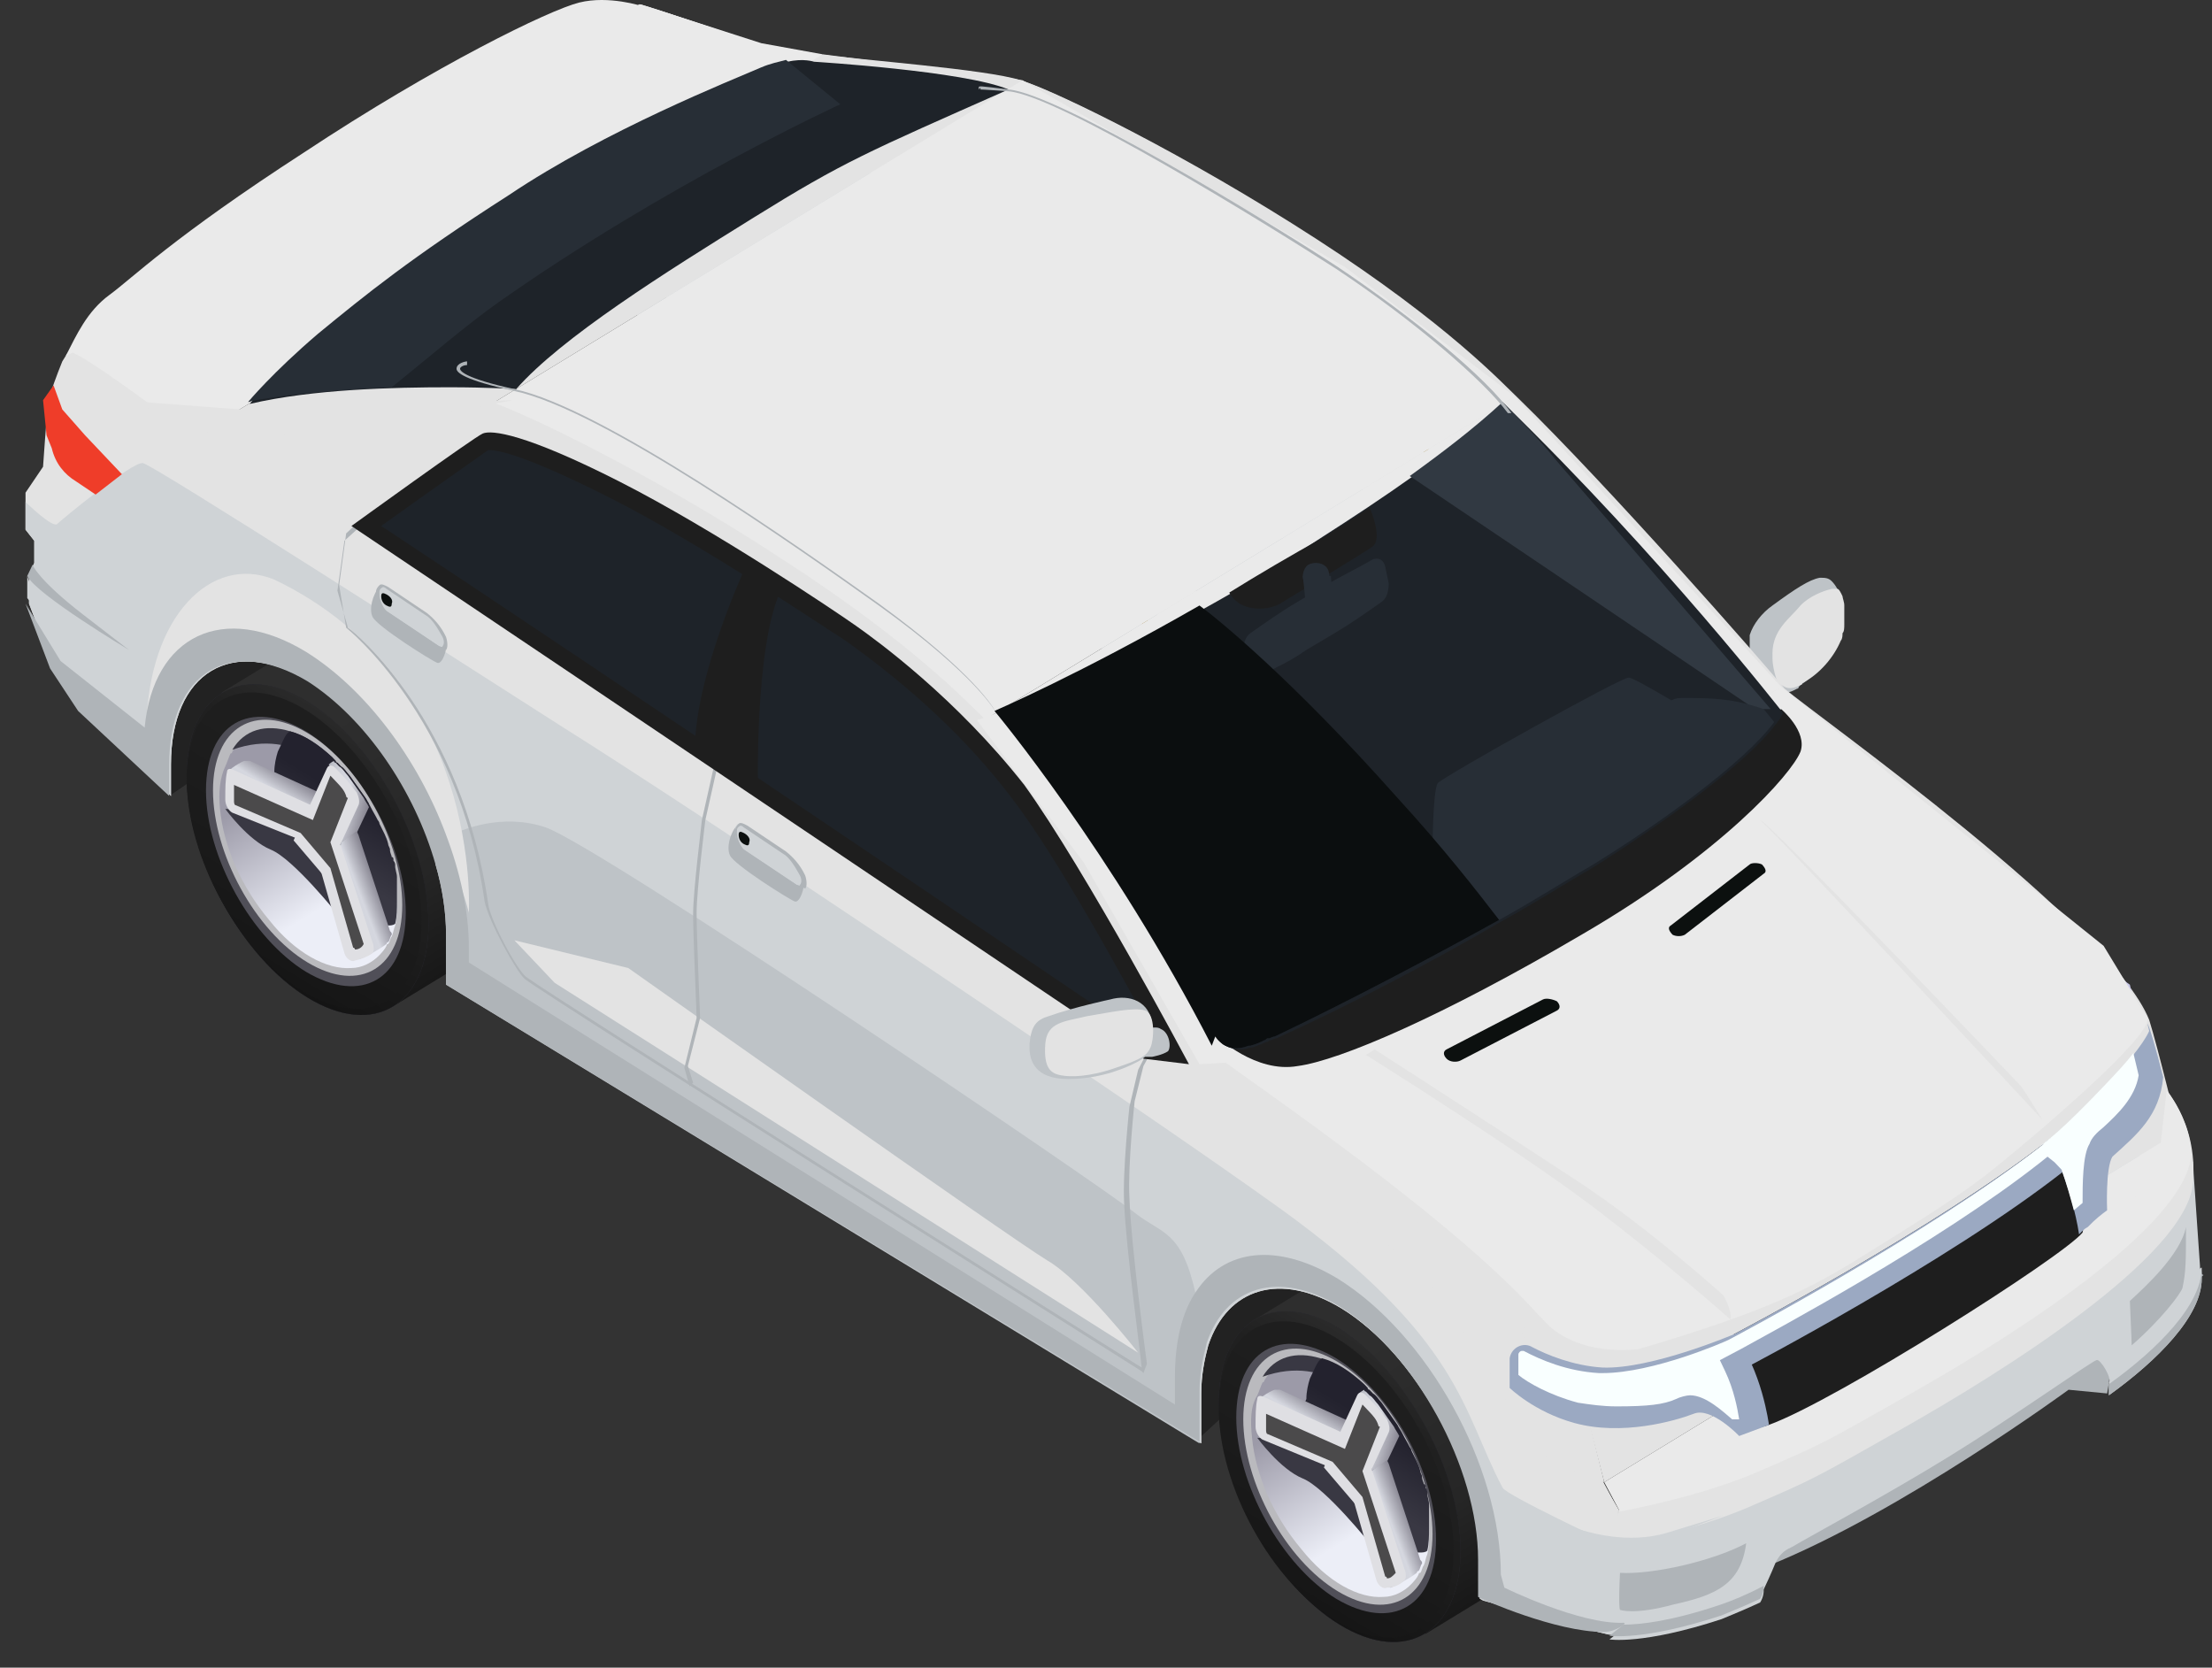 <svg width="65" height="49" viewBox="0 0 65 49" fill="none" xmlns="http://www.w3.org/2000/svg">
<rect x="0" y="0" width="65" height="49" fill="#333333" stroke="none"/>
<path d="M61.918 40.943L60.785 40.834C60.785 40.834 55.894 44.421 51.981 45.997C48.068 47.627 52.496 44.04 53.783 43.171C55.07 42.247 61.764 38.823 61.97 39.367C62.124 39.91 61.918 40.943 61.918 40.943Z" fill="#AFB4B8"/>
<path d="M4.972 23.389L8.319 21.107L17.432 27.411L35.247 42.247L37.564 40.128L45.184 44.91L45.699 30.726L4.921 12.357C4.972 12.411 1.522 14.476 4.972 23.389Z" fill="#222222"/>
<path d="M14.961 25.726C14.961 28.117 13.365 29.095 11.408 27.9C9.452 26.704 7.855 23.769 7.855 21.378C7.855 18.987 9.452 18.009 11.408 19.204C13.365 20.4 14.961 23.335 14.961 25.726Z" fill="url(#paint0_linear_3156_5060)"/>
<path d="M11.614 29.53L13.931 28.117L8.834 18.933L6.517 20.346L11.614 29.53Z" fill="url(#paint1_linear_3156_5060)"/>
<path d="M12.592 27.139C12.592 29.53 10.996 30.508 9.04 29.313C7.083 28.117 5.487 25.183 5.487 22.791C5.487 20.4 7.083 19.422 9.04 20.617C10.996 21.813 12.592 24.748 12.592 27.139Z" fill="url(#paint2_linear_3156_5060)"/>
<path d="M45.236 44.149C45.236 46.54 43.64 47.519 41.683 46.323C39.727 45.127 38.13 42.193 38.13 39.801C38.13 37.41 39.727 36.432 41.683 37.628C43.64 38.878 45.236 41.758 45.236 44.149Z" fill="url(#paint3_linear_3156_5060)"/>
<path d="M41.889 48.008L44.206 46.595L39.109 37.41L36.792 38.823L41.889 48.008Z" fill="url(#paint4_linear_3156_5060)"/>
<path d="M51.517 19.476C51.517 19.639 51.517 19.802 51.569 19.911C51.569 19.965 51.62 19.965 51.62 20.02L51.672 20.074C51.775 20.183 51.981 20.291 52.187 20.346C52.29 20.346 52.341 20.346 52.444 20.346H52.496C52.599 20.346 52.702 20.291 52.805 20.237C52.805 20.237 52.856 20.237 52.856 20.183L52.908 20.128C53.32 19.857 53.834 19.313 54.041 18.878C54.092 18.824 54.092 18.715 54.092 18.661C54.092 18.552 54.143 18.498 54.143 18.389V18.335C54.143 18.281 54.143 18.172 54.143 18.118C54.143 18.063 54.143 18.009 54.143 17.954C54.143 17.9 54.143 17.9 54.143 17.846C54.143 17.737 54.092 17.628 54.092 17.574C54.041 17.357 53.938 17.194 53.834 17.085C53.731 16.976 53.629 16.976 53.474 16.976C53.165 17.031 52.753 17.302 52.084 17.791C51.775 18.009 51.517 18.335 51.415 18.661C51.415 18.661 51.415 18.661 51.415 18.715C51.415 18.77 51.415 18.824 51.415 18.878C51.415 18.933 51.415 19.041 51.415 19.096C51.517 19.259 51.517 19.367 51.517 19.476Z" fill="#BEC3C7"/>
<path d="M52.084 19.204V19.313C52.084 19.53 52.135 19.748 52.187 19.911C52.238 20.074 52.341 20.128 52.444 20.183C52.547 20.237 52.702 20.237 52.908 20.128C52.908 20.128 52.959 20.128 52.959 20.074C53.474 19.802 53.886 19.313 54.092 18.824C54.143 18.77 54.143 18.661 54.143 18.607C54.195 18.552 54.195 18.444 54.195 18.335V18.28C54.195 18.226 54.195 18.117 54.195 18.063C54.195 18.009 54.195 17.954 54.195 17.9C54.195 17.9 54.195 17.846 54.195 17.791C54.195 17.683 54.143 17.574 54.143 17.52C54.092 17.411 54.04 17.302 53.989 17.302C53.937 17.302 53.886 17.302 53.834 17.302C53.577 17.357 53.165 17.52 52.908 17.791C52.599 18.172 52.084 18.498 52.084 19.204Z" fill="#E3E3E3"/>
<path d="M64.647 37.519C64.647 37.519 64.287 37.845 63.978 37.736C63.669 37.682 61.3 36.215 61.3 36.215L61.197 36.16V35.073C61.197 32.356 59.344 28.987 57.13 27.628C55.328 26.541 53.783 27.03 53.217 28.715C53.114 29.095 53.011 29.584 53.011 30.128V31.595L52.65 31.378L30.871 18.118V16.65C30.871 15.998 30.768 15.292 30.562 14.585C29.944 12.411 28.502 10.292 26.803 9.205C24.538 7.846 22.735 8.933 22.735 11.65V12.574L18.668 9.205L17.947 7.303V6.433L18.102 6.107V5.509L17.844 5.183L17.535 4.259L18.05 3.499C18.05 3.499 18.153 1.977 18.204 1.596C18.256 1.325 18.153 0.944 18.308 0.618C18.41 0.455 18.771 0.129 18.771 0.129C18.771 0.129 18.771 0.129 18.822 0.129C19.234 0.238 22.272 1.27 22.272 1.27C22.272 1.27 22.89 1.379 24.074 1.596C25.258 1.76 28.966 2.031 29.995 2.357C30.974 2.683 34.732 4.477 38.542 6.977C42.404 9.477 44 11.216 44.464 11.65C47.141 14.259 51.672 19.422 52.29 20.183C53.319 21.052 61.867 27.085 62.999 29.911C63.257 30.726 63.875 33.28 63.875 33.28L64.338 34.15V34.747L64.029 35.182L64.235 36.758L64.647 37.519Z" fill="#E3E3E3"/>
<path d="M64.647 37.519C64.647 37.519 64.287 37.845 63.978 37.736C63.669 37.682 61.3 36.215 61.3 36.215L61.197 36.16V35.073C61.197 32.356 59.344 28.987 57.13 27.628C55.328 26.541 53.783 27.03 53.217 28.715C53.114 29.095 53.011 29.584 53.011 30.128V31.595L52.65 31.378L30.871 18.117V16.65C30.871 15.998 30.768 15.292 30.562 14.585C29.944 12.411 28.502 10.292 26.803 9.205C24.538 7.846 22.735 8.933 22.735 11.65V12.574L18.668 9.205L17.947 7.303V6.433L18.102 6.107V5.509L17.844 5.183L17.535 4.531C17.535 4.531 18.925 4.912 19.08 4.803C19.183 4.694 21.603 2.738 21.912 2.846C22.221 2.901 30.871 8.444 34.269 10.618C37.667 12.737 50.642 21.378 55.328 24.748C60.682 28.606 60.682 30.726 61.867 32.954C61.97 33.171 64.184 35.182 64.184 35.182L64.39 36.758L64.647 37.519Z" fill="#CFD3D6"/>
<path d="M25.465 6.216C23.611 5.455 22.427 6.216 22.375 9.477C24.641 8.009 25.259 7.575 27.318 9.422C29.429 11.27 30.922 13.716 30.922 13.716C30.922 13.716 30.15 8.281 25.465 6.216Z" fill="#CFD3D6"/>
<path d="M53.217 28.715C53.114 29.096 53.011 29.585 53.011 30.128V31.595L52.65 31.378L30.871 18.118V16.65C30.871 15.998 30.768 15.292 30.562 14.585C30.665 14.15 30.716 13.879 30.716 13.879C30.716 13.879 30.768 13.824 30.922 13.77C31.334 13.553 32.518 13.063 33.806 13.498C35.453 14.096 50.076 23.987 51.157 24.857C51.929 25.454 52.496 25.346 52.908 27.248C53.011 27.628 53.114 28.117 53.217 28.715Z" fill="#BEC3C7"/>
<path d="M36.174 17.628L32.827 16.813L34.011 18.063L51.157 28.932C51.157 28.932 49.51 26.813 48.48 26.215C47.45 25.617 36.174 17.628 36.174 17.628Z" fill="#E3E3E3"/>
<path d="M30.871 18.117V16.65C30.871 15.998 30.768 15.292 30.562 14.585C29.944 12.411 28.502 10.292 26.803 9.205C24.538 7.846 22.735 8.933 22.735 11.65V12.574L18.668 9.205L17.947 7.303L18.668 8.064L22.066 10.563C22.324 7.846 24.383 6.868 26.803 8.335C28.554 9.422 30.098 11.487 30.922 13.716C31.334 14.802 31.591 15.944 31.591 17.031V17.465L52.341 30.454V29.639C52.341 28.606 52.547 27.737 52.959 27.139C53.783 25.889 55.328 25.672 57.13 26.759C59.756 28.389 61.918 32.247 61.918 35.454L62.021 35.834L64.75 37.465C64.75 37.465 64.39 37.791 64.081 37.682C63.772 37.628 61.403 36.16 61.403 36.16L61.3 36.106V35.019C61.3 32.302 59.447 28.932 57.233 27.574C55.431 26.487 53.886 26.976 53.32 28.661C53.217 29.041 53.114 29.53 53.114 30.074V31.541L52.753 31.323L30.871 18.117Z" fill="#AFB4B8"/>
<path d="M27.73 4.857C33.703 8.825 51.62 20.889 51.62 20.889C51.62 20.889 58.417 25.4 59.55 26.65C60.631 27.9 62.176 30.943 62.433 31.432C62.691 31.922 64.029 33.334 64.029 33.334C64.029 33.334 63.411 30.78 63.154 29.965C62.021 27.139 53.474 21.107 52.444 20.237C51.827 19.476 47.295 14.313 44.618 11.705C44.155 11.27 42.559 9.531 38.697 7.031C34.835 4.531 31.128 2.738 30.15 2.412C29.172 2.086 25.413 1.814 24.229 1.651C23.044 1.488 22.427 1.325 22.427 1.325C22.427 1.325 19.389 0.292 18.977 0.184C18.823 0.347 18.462 0.618 18.411 0.618C18.359 0.618 23.096 1.76 27.73 4.857Z" fill="#E3E3E3"/>
<path d="M30.356 16.324C30.356 18.715 28.76 19.694 26.803 18.498C24.846 17.302 23.25 14.368 23.25 11.977C23.25 9.585 24.846 8.607 26.803 9.803C28.76 10.998 30.356 13.933 30.356 16.324Z" fill="url(#paint5_linear_3156_5060)"/>
<path d="M29.532 15.835C29.532 17.683 28.296 18.444 26.752 17.52C25.207 16.596 23.971 14.313 23.971 12.466C23.971 10.618 25.207 9.857 26.752 10.781C28.296 11.705 29.532 13.987 29.532 15.835Z" fill="#CBCAE8"/>
<path d="M60.631 34.802C60.631 37.193 59.035 38.171 57.078 36.976C55.122 35.78 53.526 32.845 53.526 30.454C53.526 28.063 55.122 27.085 57.078 28.28C59.035 29.476 60.631 32.411 60.631 34.802Z" fill="url(#paint6_linear_3156_5060)"/>
<path d="M59.859 34.312C59.859 36.16 58.623 36.921 57.078 35.997C55.534 35.073 54.298 32.791 54.298 30.943C54.298 29.095 55.534 28.334 57.078 29.258C58.623 30.182 59.859 32.41 59.859 34.312Z" fill="#CBCAE8"/>
<path d="M51.363 29.584L51.26 29.53C51.106 29.421 34.629 19.041 33.548 18.335C32.518 17.683 32.003 16.541 31.797 16.052L31.746 15.944C31.54 15.454 29.172 9.585 29.069 9.313L27.524 5.183L27.627 4.694L29.584 4.966L49.87 18.444L50.694 20.128L51.312 21.867C51.312 21.867 51.569 24.259 51.672 25.182C51.775 26.106 51.363 29.313 51.363 29.421V29.584ZM27.678 5.183L29.223 9.259C29.223 9.313 31.695 15.4 31.9 15.835L31.952 15.944C32.209 16.487 32.673 17.574 33.651 18.172C34.681 18.824 49.818 28.389 51.26 29.258C51.363 28.66 51.672 25.998 51.569 25.182C51.466 24.259 51.209 21.867 51.209 21.867L50.591 20.183L49.767 18.552L29.532 5.129L27.781 4.911L27.678 5.183Z" fill="#97772A"/>
<path d="M60.219 27.302L62.587 28.932C62.587 28.932 62.793 29.911 63.051 30.726C63.308 31.541 63.463 32.682 63.463 32.682C63.463 32.682 62.433 31.432 62.382 31.269C62.33 31.16 60.476 27.737 60.476 27.737L60.219 27.302Z" fill="#CBCAE8"/>
<path d="M18.102 1.271L19.543 1.597L21.757 2.575L21.345 3.118L20.264 3.879L18.565 3.173L17.947 2.683L17.793 1.705L18.102 1.271Z" fill="#EF3D29"/>
<path d="M21.912 10.292C21.912 10.292 18.616 7.846 18.41 7.629C18.204 7.412 17.947 7.085 17.947 7.085V6.433L18.977 7.357L20.264 8.444L20.521 8.933L21.912 10.292Z" fill="#CFD3D6"/>
<path d="M64.441 34.15C64.441 34.15 63.823 33.932 63.051 33.389C62.279 32.845 62.176 31.65 62.176 31.65L63.926 33.28L64.441 34.15Z" fill="#E3E3E3"/>
<path d="M24.177 1.596L6.414 12.411L4.612 12.085L1.986 10.4L18.822 0.129L22.375 1.27L24.177 1.596Z" fill="#EAEAEA"/>
<path d="M24.177 1.596L30.047 2.357L14.446 11.868L6.414 12.411L24.177 1.596Z" fill="#E3E3E3"/>
<path d="M52.341 20.183L35.196 30.617L28.914 21.161L44.515 11.65L52.341 20.183Z" fill="#EAEAEA"/>
<path d="M28.914 21.161L44.515 11.65L39.521 7.846L30.047 2.357L14.446 11.868L28.914 21.161Z" fill="#EAEAEA"/>
<path d="M52.341 20.183L35.196 30.617L46.266 40.182L63.102 29.91L61.815 27.791L52.341 20.183Z" fill="#EAEAEA"/>
<path d="M47.862 47.79L64.647 37.519V37.193L64.441 34.204L47.295 45.453L46.472 46.051L47.862 47.79Z" fill="#CFD3D6"/>
<path d="M47.862 47.79C47.862 47.79 47.501 48.116 47.193 48.008C46.883 47.953 43.588 47.029 43.588 47.029L43.485 46.975V45.888C43.485 43.171 41.632 39.801 39.418 38.443C37.616 37.356 36.071 37.845 35.505 39.53C35.402 39.91 35.299 40.399 35.299 40.943V42.41L34.938 42.193L13.159 28.932V27.465C13.159 26.813 13.056 26.106 12.85 25.4C12.232 23.226 10.79 21.106 9.091 20.02C6.826 18.661 5.024 19.748 5.024 22.465V23.389L1.574 19.639L0.853 17.737V16.867L1.007 16.541V15.889L0.75 15.563V14.476L1.265 13.715C1.265 13.715 1.368 12.194 1.419 11.813C1.471 11.542 1.677 10.998 1.831 10.618C1.934 10.455 1.986 10.346 2.037 10.346C2.037 10.346 2.037 10.346 2.089 10.346C2.501 10.455 4.612 12.031 4.612 12.031C4.612 12.031 5.229 12.139 6.414 12.357C7.598 12.52 13.468 11.487 14.446 11.813C15.424 12.139 19.183 13.933 22.993 16.433C26.855 18.933 28.451 20.672 28.914 21.106C31.591 23.715 34.629 29.802 35.196 30.617C36.225 31.486 45.081 37.301 46.214 40.127C46.472 40.943 47.09 43.497 47.09 43.497L47.553 44.366V44.964L47.244 45.399L47.45 46.975L47.862 47.79Z" fill="#E3E3E3"/>
<path d="M47.862 47.79C47.862 47.79 47.501 48.116 47.193 48.008C46.883 47.953 43.588 47.029 43.588 47.029L43.485 46.975V45.888C43.485 43.171 41.632 39.801 39.418 38.443C37.616 37.356 36.071 37.845 35.505 39.53C35.402 39.91 35.299 40.399 35.299 40.943V42.41L34.938 42.193L13.159 28.932V27.465C13.159 26.813 13.056 26.106 12.85 25.4C12.232 23.226 10.79 21.106 9.091 20.02C6.826 18.661 5.024 19.748 5.024 22.465V23.389L1.574 19.639L0.853 17.737V16.867L1.007 16.541V15.889L0.75 15.563V14.748C0.75 14.748 1.522 15.509 1.677 15.4C1.78 15.291 3.891 13.552 4.2 13.607C4.509 13.661 13.159 19.204 16.557 21.378C19.955 23.498 32.93 32.139 37.616 35.508C42.97 39.367 42.97 41.486 44.155 43.714C44.258 43.932 47.398 45.399 47.398 45.399L47.604 46.975L47.862 47.79Z" fill="#CFD3D6"/>
<path d="M35.453 39.529C35.35 39.91 35.247 40.399 35.247 40.943V42.41L34.887 42.193L13.107 28.932V27.465C13.107 26.813 13.004 26.106 12.798 25.4C12.901 24.965 12.953 24.693 12.953 24.693C12.953 24.693 13.004 24.639 13.159 24.584C13.571 24.367 14.755 23.878 16.042 24.313C17.69 24.91 32.312 34.801 33.394 35.671C34.166 36.269 34.732 36.16 35.144 38.062C35.299 38.443 35.35 38.932 35.453 39.529Z" fill="#BEC3C7"/>
<path d="M8.061 17.03C6.208 16.27 4.354 18.117 4.303 21.378C6.002 18.77 7.341 18.661 9.606 20.237C12.644 22.302 13.777 26.813 13.777 26.813C13.777 26.813 14.188 19.965 8.061 17.03Z" fill="#E3E3E3"/>
<path d="M18.462 28.443L15.115 27.628L16.299 28.878L33.445 39.747C33.445 39.747 31.797 37.627 30.768 37.03C29.686 36.378 18.462 28.443 18.462 28.443Z" fill="#E3E3E3"/>
<path d="M13.107 28.932V27.465C13.107 26.813 13.004 26.106 12.798 25.4C12.18 23.226 10.739 21.107 9.04 20.02C6.774 18.661 4.972 19.748 4.972 22.465V23.389L2.295 20.889L1.471 19.639L0.75 17.737L1.78 19.422L4.251 21.378C4.509 18.661 6.568 17.683 8.988 19.15C10.739 20.237 12.283 22.302 13.107 24.53C13.519 25.617 13.777 26.758 13.777 27.845V28.28L34.526 41.269V40.453C34.526 39.421 34.732 38.551 35.144 37.954C35.968 36.704 37.513 36.486 39.315 37.573C41.941 39.204 44.103 43.062 44.103 46.269L44.206 46.649C44.206 46.649 46.42 47.736 47.707 47.681C47.862 47.681 47.45 47.953 47.141 47.953C45.699 47.953 43.537 46.975 43.537 46.975L43.434 46.921V45.834C43.434 43.117 41.58 39.747 39.366 38.388C37.564 37.301 36.02 37.791 35.453 39.475C35.35 39.856 35.247 40.345 35.247 40.888V42.356L34.887 42.138L13.107 28.932Z" fill="#AFB4B8"/>
<path d="M9.966 15.672C15.939 19.639 33.857 31.704 33.857 31.704C33.857 31.704 40.654 36.215 41.786 37.465C42.867 38.715 44.773 41.975 45.03 42.464C45.288 42.953 47.141 43.551 47.141 43.551C47.141 43.551 46.523 40.997 46.266 40.182C45.133 37.356 36.277 31.486 35.247 30.671C34.629 29.91 31.643 23.824 28.966 21.161C28.502 20.726 26.906 18.987 23.044 16.487C19.183 13.987 15.476 12.194 14.497 11.868C13.519 11.542 7.649 12.574 6.465 12.411C5.281 12.248 4.663 12.085 4.663 12.085C4.663 12.085 2.501 10.509 2.14 10.4C1.986 10.563 1.934 10.672 1.883 10.672C1.831 10.672 5.333 12.574 9.966 15.672Z" fill="#E3E3E3"/>
<path d="M12.592 27.139C12.592 29.53 10.996 30.508 9.04 29.312C7.083 28.117 5.487 25.182 5.487 22.791C5.487 20.4 7.083 19.422 9.04 20.617C10.996 21.813 12.592 24.747 12.592 27.139Z" fill="#2D2C37"/>
<path d="M12.592 27.139C12.592 29.53 10.996 30.508 9.04 29.312C7.083 28.117 5.487 25.182 5.487 22.791C5.487 20.4 7.083 19.422 9.04 20.617C10.996 21.813 12.592 24.747 12.592 27.139Z" fill="url(#paint7_linear_3156_5060)"/>
<path d="M12.386 27.084C12.386 29.367 10.842 30.291 8.937 29.149C7.032 28.008 5.487 25.182 5.487 22.9C5.487 20.617 7.032 19.693 8.937 20.835C10.842 21.976 12.386 24.802 12.386 27.084Z" fill="url(#paint8_linear_3156_5060)"/>
<path d="M11.923 26.813C11.923 28.769 10.636 29.53 8.988 28.552C7.392 27.573 6.053 25.182 6.053 23.226C6.053 21.269 7.34 20.509 8.988 21.487C10.584 22.465 11.923 24.856 11.923 26.813Z" fill="#504F58"/>
<path d="M11.82 26.595C11.82 28.443 10.584 29.204 9.04 28.28C7.495 27.356 6.259 25.073 6.259 23.226C6.259 21.378 7.495 20.617 9.04 21.541C10.584 22.465 11.82 24.747 11.82 26.595Z" fill="#BABABE"/>
<path d="M6.465 23.769C6.568 24.856 7.083 26.052 7.907 27.03C8.679 28.008 9.606 28.497 10.327 28.443C10.636 28.443 10.945 28.28 11.151 28.062C11.202 28.008 11.305 27.899 11.357 27.791C11.357 27.791 11.357 27.736 11.408 27.736C11.46 27.682 11.46 27.573 11.511 27.519C11.562 27.41 11.562 27.302 11.614 27.193C11.665 26.976 11.665 26.758 11.665 26.541C11.665 26.432 11.665 26.323 11.665 26.215C11.665 26.16 11.665 26.106 11.665 26.052C11.665 25.997 11.665 25.997 11.665 25.943C11.665 25.889 11.665 25.889 11.665 25.834C11.665 25.726 11.614 25.617 11.614 25.508C11.614 25.454 11.614 25.399 11.563 25.345C11.563 25.291 11.562 25.236 11.511 25.236C11.511 25.182 11.46 25.128 11.46 25.019C11.46 24.965 11.408 24.91 11.408 24.856C11.357 24.639 11.254 24.476 11.151 24.258C11.151 24.204 11.099 24.149 11.099 24.149C11.048 24.041 10.945 23.878 10.893 23.769C10.893 23.715 10.842 23.715 10.842 23.66C10.79 23.606 10.79 23.552 10.739 23.497C10.584 23.28 10.43 23.063 10.275 22.845C10.172 22.736 10.121 22.628 10.018 22.573C9.966 22.519 9.915 22.465 9.915 22.465C9.915 22.465 9.863 22.465 9.863 22.41C9.812 22.356 9.812 22.356 9.76 22.302C9.349 21.921 8.937 21.65 8.525 21.541C7.804 21.323 7.186 21.487 6.826 22.084C6.826 22.084 6.826 22.139 6.774 22.139C6.723 22.247 6.671 22.41 6.62 22.519C6.465 22.845 6.414 23.28 6.465 23.769Z" fill="url(#paint9_linear_3156_5060)"/>
<path d="M9.915 22.9L9.966 23.715C10.275 23.715 10.533 23.66 10.842 23.606C10.79 23.552 10.79 23.497 10.739 23.443C10.584 23.226 10.43 23.008 10.275 22.791C10.172 22.682 10.121 22.574 10.018 22.519C9.966 22.465 9.915 22.411 9.915 22.411C9.915 22.411 9.863 22.411 9.863 22.356C9.812 22.302 9.812 22.302 9.76 22.247C9.349 21.867 8.937 21.595 8.525 21.487C7.804 21.269 7.186 21.432 6.826 22.03C8.782 21.324 9.915 22.9 9.915 22.9Z" fill="#393843"/>
<path d="M6.62 23.769C6.62 23.769 7.289 24.693 7.958 24.965C8.628 25.236 9.966 26.921 9.966 26.921L9.863 23.715C8.37 23.823 6.62 23.769 6.62 23.769Z" fill="#393843"/>
<path d="M8.01 23.226C8.113 24.149 8.525 25.182 9.246 25.997C9.606 26.432 10.018 26.812 10.43 26.976C10.739 27.139 11.048 27.193 11.357 27.193H11.408C11.46 27.193 11.563 27.193 11.614 27.139C11.666 26.921 11.666 26.704 11.666 26.486C11.666 26.378 11.666 26.269 11.666 26.16C11.666 26.106 11.666 26.052 11.666 25.997C11.666 25.943 11.666 25.943 11.666 25.889C11.666 25.834 11.666 25.834 11.666 25.78C11.666 25.671 11.614 25.562 11.614 25.454C11.614 25.399 11.614 25.345 11.563 25.291C11.563 25.236 11.563 25.182 11.511 25.182C11.511 25.128 11.46 25.073 11.46 24.965C11.46 24.91 11.408 24.856 11.408 24.802C11.357 24.584 11.254 24.421 11.151 24.204C11.151 24.149 11.099 24.095 11.099 24.095C11.048 23.986 10.945 23.823 10.893 23.715C10.842 23.606 10.79 23.552 10.739 23.443C10.584 23.226 10.43 23.008 10.275 22.791C10.172 22.682 10.121 22.573 10.018 22.519C9.966 22.465 9.915 22.41 9.915 22.41C9.915 22.41 9.863 22.41 9.863 22.356C9.812 22.302 9.812 22.302 9.761 22.247C9.349 21.867 8.937 21.595 8.525 21.487C8.422 21.541 8.37 21.65 8.319 21.758C8.267 21.867 8.216 21.976 8.164 22.084C8.113 22.247 8.061 22.465 8.061 22.682C8.01 22.845 8.01 23.008 8.01 23.226Z" fill="url(#paint10_linear_3156_5060)"/>
<path d="M10.018 24.747L10.481 24.476L10.842 23.715C10.79 23.606 10.739 23.552 10.687 23.443C10.533 23.226 10.378 23.008 10.224 22.791C10.121 22.682 10.069 22.574 9.966 22.519C9.915 22.465 9.863 22.411 9.863 22.411C9.863 22.411 9.812 22.41 9.812 22.356C9.709 22.41 9.658 22.465 9.658 22.465L10.224 23.171L10.018 24.747Z" fill="url(#paint11_linear_3156_5060)"/>
<path d="M10.018 24.747L9.966 25.4L10.43 26.976L10.636 27.682C10.687 27.845 10.481 28.171 10.584 28.171C10.739 28.117 11.151 27.899 11.357 27.736C11.357 27.736 11.357 27.682 11.408 27.682C11.46 27.628 11.46 27.519 11.511 27.465C11.511 27.41 11.511 27.41 11.46 27.356L11.408 27.193L10.533 24.53L10.481 24.421L10.018 24.747Z" fill="url(#paint12_linear_3156_5060)"/>
<path d="M7.186 22.356C7.238 22.356 7.289 22.356 7.341 22.356L9.606 23.389L9.657 23.443V24.747L9.143 24.421L7.289 23.66C7.186 23.606 7.083 23.443 7.083 23.28C7.083 23.008 6.671 22.954 6.723 22.682C6.671 22.628 7.135 22.356 7.186 22.356Z" fill="url(#paint13_linear_3156_5060)"/>
<path d="M9.554 25.78L10.533 23.66C10.584 23.552 10.533 23.389 10.481 23.28C10.378 23.171 10.275 23.008 10.172 22.899C10.069 22.791 9.966 22.682 9.863 22.573C9.76 22.465 9.657 22.465 9.606 22.573L8.628 24.693L9.554 25.78Z" fill="#DFDFE3"/>
<path d="M9.194 25.019V23.715L9.142 23.66L6.877 22.628C6.774 22.573 6.671 22.573 6.671 22.682C6.62 22.899 6.62 23.171 6.62 23.497C6.62 23.66 6.723 23.823 6.825 23.878L8.731 24.639L9.194 25.019Z" fill="#DFDFE3"/>
<path d="M10.945 28.008C10.996 27.954 10.996 27.791 10.945 27.682L10.018 24.856L9.966 24.747L9.143 25.019L9.451 25.671L10.121 28.008C10.172 28.171 10.327 28.28 10.43 28.225C10.636 28.171 10.79 28.117 10.945 28.008Z" fill="#DFDFE3"/>
<path d="M10.43 27.899C10.43 27.899 10.43 27.845 10.378 27.845L9.709 25.508L8.834 24.476L6.929 23.66C6.877 23.66 6.877 23.552 6.877 23.552C6.877 23.389 6.877 23.226 6.877 23.063L9.194 24.095L9.709 22.791C9.76 22.845 9.863 22.954 9.915 23.008C10.018 23.117 10.121 23.226 10.172 23.389C10.172 23.443 10.224 23.443 10.224 23.443L9.709 24.747L10.687 27.736C10.636 27.845 10.533 27.899 10.43 27.899Z" fill="#4B4A4B"/>
<path d="M42.919 45.562C42.919 47.953 41.323 48.931 39.366 47.736C37.41 46.54 35.814 43.606 35.814 41.214C35.814 38.823 37.41 37.845 39.366 39.041C41.323 40.291 42.919 43.225 42.919 45.562Z" fill="url(#paint14_linear_3156_5060)"/>
<path d="M42.919 45.562C42.919 47.953 41.323 48.931 39.366 47.736C37.41 46.54 35.814 43.606 35.814 41.214C35.814 38.823 37.41 37.845 39.366 39.041C41.323 40.291 42.919 43.225 42.919 45.562Z" fill="#2D2C37"/>
<path d="M42.919 45.562C42.919 47.953 41.323 48.931 39.366 47.736C37.41 46.54 35.814 43.606 35.814 41.214C35.814 38.823 37.41 37.845 39.366 39.041C41.323 40.291 42.919 43.225 42.919 45.562Z" fill="url(#paint15_linear_3156_5060)"/>
<path d="M42.713 45.562C42.713 47.845 41.168 48.769 39.263 47.627C37.358 46.486 35.813 43.66 35.813 41.377C35.813 39.095 37.358 38.171 39.263 39.312C41.168 40.454 42.713 43.225 42.713 45.562Z" fill="url(#paint16_linear_3156_5060)"/>
<path d="M42.198 45.236C42.198 47.192 40.911 47.953 39.263 46.975C37.667 45.997 36.328 43.605 36.328 41.649C36.328 39.693 37.616 38.932 39.263 39.91C40.911 40.943 42.198 43.279 42.198 45.236Z" fill="#504F58"/>
<path d="M42.095 45.073C42.095 46.921 40.859 47.681 39.315 46.758C37.77 45.834 36.534 43.551 36.534 41.703C36.534 39.856 37.77 39.095 39.315 40.019C40.859 40.943 42.095 43.225 42.095 45.073Z" fill="#BABABE"/>
<path d="M36.792 42.247C36.895 43.334 37.41 44.53 38.233 45.508C39.006 46.486 39.933 46.975 40.653 46.921C40.962 46.921 41.271 46.758 41.477 46.54C41.529 46.486 41.632 46.377 41.683 46.269C41.683 46.269 41.683 46.214 41.735 46.214C41.786 46.16 41.786 46.051 41.838 45.997C41.889 45.888 41.889 45.78 41.941 45.671C41.992 45.453 41.992 45.236 41.992 45.019C41.992 44.91 41.992 44.801 41.992 44.693C41.992 44.638 41.992 44.584 41.992 44.53C41.992 44.475 41.992 44.475 41.992 44.421C41.992 44.367 41.992 44.367 41.992 44.312C41.992 44.203 41.941 44.095 41.941 43.986C41.941 43.932 41.941 43.877 41.889 43.823C41.889 43.769 41.889 43.714 41.838 43.714C41.838 43.66 41.786 43.606 41.786 43.497C41.786 43.443 41.735 43.388 41.735 43.334C41.683 43.117 41.58 42.954 41.477 42.736C41.477 42.682 41.426 42.627 41.426 42.627C41.374 42.519 41.271 42.356 41.22 42.247C41.22 42.193 41.168 42.193 41.168 42.138C41.117 42.084 41.117 42.03 41.065 41.975C40.911 41.758 40.756 41.541 40.602 41.323C40.499 41.215 40.447 41.106 40.344 41.051C40.293 40.997 40.242 40.943 40.242 40.943C40.242 40.943 40.19 40.943 40.19 40.889C40.139 40.834 40.139 40.834 40.087 40.78C39.675 40.399 39.263 40.128 38.851 40.019C38.13 39.802 37.513 39.965 37.152 40.562C37.152 40.562 37.152 40.617 37.101 40.617C37.049 40.725 36.998 40.889 36.946 40.997C36.74 41.323 36.74 41.758 36.792 42.247Z" fill="url(#paint17_linear_3156_5060)"/>
<path d="M40.19 41.323L40.242 42.138C40.55 42.138 40.808 42.084 41.117 42.029C41.065 41.975 41.065 41.921 41.014 41.867C40.859 41.649 40.705 41.432 40.55 41.214C40.447 41.106 40.396 40.997 40.293 40.943C40.242 40.888 40.19 40.834 40.19 40.834C40.19 40.834 40.139 40.834 40.139 40.78C40.087 40.725 40.087 40.725 40.035 40.671C39.624 40.291 39.212 40.019 38.8 39.91C38.079 39.693 37.461 39.856 37.101 40.453C39.057 39.747 40.19 41.323 40.19 41.323Z" fill="#393843"/>
<path d="M36.946 42.247C36.946 42.247 37.616 43.171 38.285 43.443C38.954 43.714 40.293 45.399 40.293 45.399L40.19 42.193C38.645 42.301 36.946 42.247 36.946 42.247Z" fill="#393843"/>
<path d="M38.336 41.649C38.439 42.573 38.851 43.606 39.572 44.421C39.932 44.856 40.344 45.236 40.756 45.399C41.065 45.562 41.374 45.616 41.683 45.616H41.735C41.786 45.616 41.889 45.617 41.941 45.562C41.992 45.345 41.992 45.127 41.992 44.91C41.992 44.801 41.992 44.693 41.992 44.584C41.992 44.529 41.992 44.475 41.992 44.421C41.992 44.367 41.992 44.367 41.992 44.312C41.992 44.258 41.992 44.258 41.992 44.203C41.992 44.095 41.941 43.986 41.941 43.877C41.941 43.823 41.941 43.769 41.889 43.714C41.889 43.66 41.889 43.606 41.838 43.606C41.838 43.551 41.786 43.497 41.786 43.388C41.786 43.334 41.735 43.28 41.735 43.225C41.683 43.008 41.58 42.845 41.477 42.627C41.477 42.573 41.426 42.519 41.426 42.519C41.374 42.41 41.271 42.247 41.22 42.138C41.168 42.03 41.117 41.975 41.065 41.867C40.911 41.649 40.756 41.432 40.602 41.215C40.499 41.106 40.447 40.997 40.344 40.943C40.293 40.888 40.241 40.834 40.241 40.834C40.241 40.834 40.19 40.834 40.19 40.78C40.139 40.725 40.138 40.725 40.087 40.671C39.675 40.291 39.263 40.019 38.851 39.91C38.748 39.965 38.697 40.073 38.645 40.182C38.594 40.291 38.542 40.399 38.491 40.508C38.439 40.671 38.388 40.888 38.388 41.106C38.285 41.323 38.285 41.486 38.336 41.649Z" fill="url(#paint18_linear_3156_5060)"/>
<path d="M40.293 43.225L40.756 42.953L41.117 42.193C41.065 42.084 41.014 42.03 40.962 41.921C40.808 41.703 40.653 41.486 40.499 41.269C40.396 41.16 40.344 41.051 40.242 40.997C40.19 40.943 40.139 40.888 40.139 40.888C40.139 40.888 40.087 40.888 40.087 40.834C39.984 40.888 39.932 40.943 39.932 40.943L40.55 41.649L40.293 43.225Z" fill="url(#paint19_linear_3156_5060)"/>
<path d="M40.293 43.225L40.242 43.877L40.705 45.453L40.911 46.16C40.962 46.323 40.756 46.649 40.859 46.649C41.014 46.595 41.426 46.377 41.632 46.214C41.632 46.214 41.632 46.16 41.683 46.16C41.735 46.106 41.735 45.997 41.786 45.943C41.786 45.888 41.786 45.888 41.735 45.834L41.683 45.671L40.808 43.008L40.756 42.899L40.293 43.225Z" fill="url(#paint20_linear_3156_5060)"/>
<path d="M37.461 40.834C37.513 40.834 37.564 40.834 37.616 40.834L39.881 41.867L39.933 41.921V43.225L39.418 42.899L37.564 42.138C37.461 42.084 37.358 41.921 37.358 41.758C37.358 41.486 36.946 41.432 36.998 41.16C36.998 41.051 37.41 40.834 37.461 40.834Z" fill="url(#paint21_linear_3156_5060)"/>
<path d="M39.83 44.203L40.808 42.084C40.859 41.975 40.808 41.812 40.756 41.703C40.653 41.595 40.55 41.432 40.447 41.323C40.344 41.214 40.242 41.106 40.139 40.997C40.036 40.888 39.933 40.888 39.881 40.997L38.903 43.117L39.83 44.203Z" fill="#DFDFE3"/>
<path d="M39.469 43.443V42.138L39.418 42.084L37.152 41.051C37.049 40.997 36.946 40.997 36.946 41.106C36.895 41.323 36.895 41.595 36.895 41.921C36.895 42.084 36.998 42.247 37.101 42.301L38.954 43.062L39.469 43.443Z" fill="#DFDFE3"/>
<path d="M41.271 46.432C41.323 46.377 41.323 46.214 41.271 46.106L40.344 43.28L40.293 43.171L39.469 43.443L39.778 44.095L40.447 46.432C40.499 46.595 40.653 46.703 40.756 46.649C40.911 46.649 41.117 46.595 41.271 46.432Z" fill="#DFDFE3"/>
<path d="M40.756 46.377C40.756 46.377 40.756 46.323 40.705 46.323L40.036 43.986L39.16 42.953L37.255 42.138C37.204 42.138 37.204 42.03 37.204 42.03C37.204 41.867 37.204 41.704 37.204 41.541L39.521 42.573L40.036 41.269C40.087 41.323 40.19 41.432 40.242 41.486C40.344 41.595 40.447 41.704 40.499 41.867C40.499 41.921 40.55 41.921 40.55 41.921L40.036 43.225L41.014 46.214C40.911 46.323 40.859 46.377 40.756 46.377Z" fill="#4B4A4B"/>
<path d="M33.6 40.345L33.548 40.291C33.394 40.182 16.454 29.53 15.424 28.769C15.167 28.552 14.343 27.03 14.24 26.487C13.468 21.052 10.172 18.444 10.172 18.444L9.966 17.194L10.172 15.672L10.584 15.291L11.923 15.781L32.209 29.204L33.96 30.671L33.6 31.323L33.342 32.356C33.342 32.356 33.136 34.258 33.188 35.182C33.239 36.649 33.703 40.073 33.703 40.073L33.6 40.345ZM10.224 18.444C10.481 18.607 13.571 21.215 14.343 26.541C14.394 27.03 15.218 28.552 15.476 28.715C16.454 29.421 32.312 39.421 33.548 40.182C33.497 39.638 33.085 36.649 33.033 35.345C32.982 34.421 33.188 32.519 33.188 32.519L33.445 31.432L33.754 30.834L32.055 29.421L11.768 15.998L10.481 15.563L10.121 15.889L9.915 17.357L10.224 18.444Z" fill="#AFB4B8"/>
<path d="M1.574 11.324L1.831 12.031L2.501 12.791L3.582 13.933L2.81 14.531L2.243 14.15C1.883 13.933 1.625 13.607 1.522 13.172L1.368 12.791L1.265 11.759L1.574 11.324Z" fill="#EF3D29"/>
<path d="M4.148 21.107C4.148 21.107 1.471 18.28 1.265 18.117C1.059 17.9 0.801 17.574 0.801 17.574V16.922L1.213 18.172L2.501 19.259L2.758 19.748L4.148 21.107Z" fill="#CFD3D6"/>
<path d="M47.604 44.421C47.604 44.421 46.266 44.367 45.493 43.823C44.721 43.279 44.412 42.464 44.412 42.464L47.09 43.551L47.604 44.421Z" fill="#E3E3E3"/>
<path d="M47.141 43.551L63.978 33.28L63.102 29.91L46.266 40.182L47.141 43.551Z" fill="#E3E3E3"/>
<path d="M47.295 45.453L64.132 35.182L64.441 34.747V34.15L63.978 33.28L47.141 43.551L47.604 44.421V45.019L47.295 45.453Z" fill="#EAEAEA"/>
<path d="M35.762 30.454C35.762 30.454 36.895 31.541 38.131 31.323C39.366 31.16 42.404 29.856 46.472 27.465C50.591 25.074 52.65 22.737 52.908 22.085C53.114 21.487 52.341 20.835 52.341 20.835L35.762 30.454Z" fill="#1E1E1E"/>
<path d="M44.206 11.868C42.661 13.281 40.55 14.694 38.851 15.781C37.616 16.596 36.431 17.302 35.35 17.9C31.797 19.911 29.326 20.998 29.326 20.998C29.429 21.106 30.562 22.248 32.982 25.889C34.526 28.226 35.35 29.747 35.762 30.508C35.762 30.508 36.123 30.997 36.74 30.78H36.792C36.946 30.726 37.101 30.671 37.204 30.617C37.255 30.617 37.255 30.617 37.307 30.563H37.358C37.461 30.508 37.513 30.508 37.513 30.508C39.675 29.53 42.147 28.226 44.103 27.084C45.184 26.487 46.111 25.889 46.781 25.508C48.686 24.313 51.312 22.465 52.187 21.27C52.29 21.161 52.341 21.052 52.393 20.943C52.341 20.889 48.892 16.433 44.206 11.868Z" fill="#1E2329"/>
<path d="M36.123 17.411C36.483 18.063 37.358 17.9 37.616 17.737C37.873 17.574 40.036 16.27 40.344 16.052C40.602 15.835 40.344 15.129 40.242 14.911C39.778 15.237 39.315 15.509 38.903 15.781C37.925 16.324 36.998 16.868 36.123 17.411Z" fill="#1E1E1E"/>
<path d="M52.032 20.835H51.569C51.569 20.835 46.832 17.628 41.426 13.987C42.404 13.281 43.331 12.574 44.155 11.813C44.618 12.303 45.184 12.846 45.751 13.553C48.531 16.759 52.032 20.835 52.032 20.835Z" fill="#313942"/>
<path d="M52.135 21.215C51.26 22.411 48.686 24.259 46.729 25.454C46.06 25.835 45.133 26.433 44.052 27.03C42.095 28.117 39.624 29.422 37.461 30.454C37.461 30.454 37.41 30.454 37.307 30.508H37.255C37.204 30.508 37.204 30.563 37.152 30.563C37.049 30.617 36.946 30.671 36.74 30.726H36.689C36.02 30.997 35.711 30.454 35.711 30.454L35.608 30.726C35.402 30.291 35.144 29.856 34.938 29.476C35.041 29.367 35.299 29.095 35.608 28.715C36.071 28.172 41.786 25.346 41.941 25.291C42.044 25.237 42.147 25.183 42.198 25.128C47.45 21.976 48.48 20.835 49.149 20.563C49.252 20.509 49.355 20.509 49.458 20.509C50.23 20.509 50.9 20.509 51.826 20.835L52.135 21.215Z" fill="#272E36"/>
<path d="M42.456 25.237L42.095 25.074C42.095 25.074 42.095 23.226 42.25 23.009C42.456 22.791 47.707 19.857 47.862 19.911C48.068 19.911 50.436 21.378 50.436 21.378L42.456 25.237Z" fill="#272E36"/>
<path d="M38.954 17.194L38.13 17.683C37.667 17.954 37.204 18.28 36.74 18.607C36.586 18.715 36.534 18.933 36.534 19.15L36.637 19.639C36.689 19.857 36.843 19.911 36.998 19.857C37.461 19.639 37.925 19.422 38.388 19.096L39.212 18.607C39.675 18.335 40.139 18.009 40.602 17.683C40.756 17.574 40.808 17.357 40.808 17.139L40.705 16.65C40.654 16.433 40.499 16.378 40.344 16.433C39.881 16.704 39.418 16.922 38.954 17.194Z" fill="#272E36"/>
<path d="M39.16 17.846C39.16 17.574 39.109 16.922 39.109 16.922H38.285C38.285 16.922 38.388 17.9 38.388 17.954C38.439 18.117 38.645 18.28 38.697 18.28C38.903 18.28 39.16 18.117 39.16 17.846Z" fill="#272E36"/>
<path d="M39.006 16.705C39.109 16.868 39.057 17.139 38.903 17.248C38.697 17.357 38.44 17.302 38.337 17.139C38.234 16.976 38.285 16.704 38.44 16.596C38.645 16.487 38.903 16.541 39.006 16.705Z" fill="#272E36"/>
<path d="M63.102 29.91C63.257 30.454 59.704 33.443 58.623 34.313C57.696 35.073 56.46 35.834 54.71 36.921C52.805 38.117 51.312 38.769 46.266 40.182C45.905 40.291 45.236 39.149 45.236 39.149L60.373 29.041L63.102 29.91Z" fill="#EAEAEA"/>
<path d="M48.171 39.639C46.575 39.801 45.699 39.204 45.339 38.769C44.978 38.334 44.721 39.204 44.721 39.204C44.721 39.204 45.699 40.997 46.575 40.997C47.347 41.051 48.171 39.639 48.171 39.639Z" fill="#E3E3E3"/>
<path d="M29.326 20.943C29.326 20.943 30.459 22.03 32.982 25.834C35.505 29.639 36.174 31.215 36.174 31.215L35.247 31.269L31.849 25.345L28.708 21.161L29.326 20.943Z" fill="#EAEAEA"/>
<path d="M29.635 2.629C25.464 4.477 24.795 4.748 22.169 6.379C19.543 8.009 16.505 9.911 15.167 11.433C15.167 11.433 14.343 11.379 13.21 11.379C11.562 11.379 9.194 11.433 7.34 11.868C7.34 11.868 8.01 10.998 9.4 9.857C10.739 8.716 12.129 7.629 15.012 5.781C17.896 3.933 21.603 2.411 22.427 2.031C22.684 1.922 22.941 1.868 23.147 1.814C23.611 1.705 23.92 1.814 23.92 1.814C23.92 1.814 28.348 2.085 29.635 2.629Z" fill="#1E2329"/>
<path d="M1.934 10.455C2.243 9.857 2.552 9.15 3.221 8.661C3.891 8.172 5.075 6.977 8.937 4.477C12.798 1.922 16.145 0.292 17.02 0.075C17.896 -0.143 18.874 0.183 18.874 0.183L17.432 3.227L1.934 10.455Z" fill="#EAEAEA"/>
<path d="M44.052 27.03C42.095 28.117 39.624 29.422 37.461 30.454C37.461 30.454 37.41 30.454 37.307 30.508H37.255C37.204 30.508 37.204 30.563 37.152 30.563C37.049 30.617 36.946 30.671 36.74 30.726H36.689C36.02 30.997 35.711 30.454 35.711 30.454L35.608 30.726C32.673 25.02 29.223 20.889 29.223 20.889C29.223 20.889 31.746 19.802 35.247 17.791C35.762 18.172 37.925 19.911 41.065 23.443C42.456 24.965 43.382 26.161 44.052 27.03Z" fill="#0B0E0F"/>
<path d="M64.698 37.247C64.698 37.301 64.698 37.41 64.698 37.464C64.698 37.519 64.698 37.519 64.698 37.573C64.698 38.66 63.411 39.964 61.97 40.997C61.97 40.834 61.97 40.725 61.97 40.671C61.97 40.617 61.97 40.617 61.97 40.617C62.073 40.508 61.712 39.91 61.609 39.964C61.506 39.964 59.138 41.649 57.284 42.79C55.431 43.932 53.114 45.181 52.753 45.399C52.599 45.508 52.393 45.508 52.187 45.888C52.032 46.268 51.878 46.594 51.826 46.703V46.758C51.826 46.758 51.826 46.921 51.723 47.084C51.26 47.301 50.848 47.464 50.591 47.573C48.274 48.334 47.295 48.17 47.295 48.17L47.707 47.844L64.235 36.16C64.235 36.16 64.596 36.812 64.647 37.301C64.647 37.247 64.698 37.247 64.698 37.247Z" fill="#CFD3D6"/>
<path d="M51.312 45.345C50.282 45.888 48.531 46.269 47.604 46.214C47.553 47.247 47.604 47.301 47.604 47.301C47.604 47.301 48.016 47.464 49.2 47.138C50.436 46.866 51.157 46.54 51.312 45.345Z" fill="#AFB4B8"/>
<path d="M64.235 36.051C64.081 36.867 62.999 37.845 62.587 38.225C62.639 39.367 62.639 39.53 62.639 39.53C63.514 38.769 64.081 38.008 64.132 37.845C64.235 37.356 64.235 37.084 64.235 36.051Z" fill="#AFB4B8"/>
<path d="M50.591 47.138C50.9 47.029 51.312 46.867 51.826 46.595V46.649C51.826 46.649 51.826 46.812 51.723 46.975C51.26 47.193 50.848 47.356 50.591 47.464C48.274 48.225 47.295 48.062 47.295 48.062L47.707 47.736C48.222 47.736 49.149 47.627 50.591 47.138Z" fill="#AFB4B8"/>
<path d="M64.698 37.247C64.698 37.302 64.698 37.41 64.698 37.465C64.698 37.519 64.698 37.519 64.698 37.573C64.698 38.66 63.411 39.965 61.97 40.997C61.97 40.834 61.97 40.725 61.97 40.671C63.411 39.638 64.698 38.334 64.698 37.247C64.698 37.193 64.698 37.193 64.698 37.193V37.247Z" fill="#AFB4B8"/>
<path d="M47.295 45.453C47.295 45.453 49.767 45.019 51.569 44.203C53.32 43.443 53.217 43.497 55.997 41.921C58.777 40.345 64.287 36.921 64.441 34.747C64.596 32.9 63.514 31.867 63.514 31.867L63.72 33.715L63.566 34.639L53.577 41.214L47.553 44.421L47.295 45.453Z" fill="#E3E3E3"/>
<path d="M47.553 44.421C47.553 44.421 50.024 43.986 51.826 43.171C53.577 42.41 53.474 42.464 56.254 40.888C59.035 39.312 64.235 36.052 64.389 33.932C64.389 32.954 63.669 32.03 63.669 32.03L63.36 34.747L61.146 36.215L52.341 41.704L48.274 43.551L47.553 44.421Z" fill="#EAEAEA"/>
<path d="M50.848 38.769C50.848 38.769 48.892 37.03 46.729 35.4C44.566 33.769 40.139 30.997 40.139 30.997L40.396 30.834C40.396 30.834 44.361 33.389 46.42 34.747C48.48 36.106 50.642 38.062 50.642 38.062C50.642 38.062 50.9 38.497 50.848 38.769Z" fill="#E3E3E3"/>
<path d="M60.013 32.899C60.013 32.899 52.29 24.585 51.723 24.096C51.929 24.096 59.086 31.595 59.395 31.921C59.653 32.302 60.013 32.899 60.013 32.899Z" fill="#E3E3E3"/>
<path d="M11.511 11.379C12.592 10.509 13.725 9.531 14.652 8.879C19.595 5.401 24.692 3.064 24.692 3.064L23.096 1.76C22.89 1.814 22.633 1.868 22.375 1.977C21.5 2.357 17.793 3.825 14.961 5.727C12.077 7.574 10.739 8.661 9.349 9.803C8.01 10.944 7.289 11.813 7.289 11.813C7.34 11.813 7.443 11.759 7.495 11.759C8.782 11.542 10.224 11.433 11.511 11.379Z" fill="#272E36"/>
<path d="M20.264 31.921L20.11 31.378L20.47 29.91C20.47 29.747 20.367 27.519 20.367 26.867C20.367 26.16 20.625 24.15 20.625 24.095L21.088 22.03H21.191L20.727 24.095C20.727 24.095 20.47 26.161 20.47 26.813C20.47 27.519 20.573 29.856 20.573 29.91L20.213 31.323L20.367 31.812L20.264 31.921Z" fill="#AFB4B8"/>
<path d="M34.938 31.269L33.599 31.106C33.599 31.106 16.248 19.422 10.327 15.455C10.327 15.455 13.931 12.846 14.188 12.737C14.446 12.629 15.424 12.737 18.204 14.15C20.985 15.563 24.538 17.954 25.155 18.389C25.773 18.824 28.09 20.509 30.098 23.063C31.9 25.563 34.938 31.269 34.938 31.269Z" fill="#1E1E1E"/>
<path d="M33.754 30.617C32.415 29.693 17.381 19.53 11.202 15.454C12.489 14.531 14.034 13.444 14.343 13.226C14.343 13.226 14.343 13.226 14.394 13.226C14.652 13.226 15.476 13.389 17.947 14.639C20.625 15.998 24.074 18.335 24.846 18.824C26.752 20.183 28.399 21.704 29.686 23.389C31.077 25.182 33.085 28.878 34.011 30.617H33.754Z" fill="#1E2329"/>
<path d="M21.912 16.65C21.912 16.65 20.419 19.857 20.419 22.03C22.272 23.28 22.272 23.28 22.272 23.28C22.272 23.28 22.169 18.987 22.941 17.357C22.478 16.976 21.912 16.65 21.912 16.65Z" fill="#1E1E1E"/>
<path d="M33.857 31.052C33.857 31.052 34.166 30.997 34.32 30.889C34.423 30.78 34.372 30.345 34.114 30.236C33.908 30.073 33.291 30.4 33.188 30.345C33.085 30.291 32.467 30.563 32.467 30.563L32.673 31.052H33.857Z" fill="#BEC3C7"/>
<path d="M32.621 29.367C33.188 29.204 33.806 29.421 33.857 30.128C33.96 30.943 33.599 31.106 33.394 31.215C33.188 31.323 32.415 31.704 31.386 31.704C30.407 31.704 30.253 31.16 30.253 30.78C30.253 30.726 30.253 30.726 30.253 30.671C30.304 30.128 30.459 29.965 30.819 29.856C31.591 29.584 32.621 29.367 32.621 29.367Z" fill="#BEC3C7"/>
<path d="M33.651 29.693C33.342 29.584 32.621 29.747 31.952 29.856C31.283 30.019 30.768 30.019 30.716 30.671C30.665 31.378 30.871 31.541 31.18 31.595C31.437 31.649 32.004 31.649 32.776 31.378C33.6 31.106 33.703 30.997 33.806 30.78C33.908 30.563 33.96 29.802 33.651 29.693Z" fill="#E3E3E3"/>
<path d="M42.919 31.16L45.751 29.693C45.854 29.639 45.854 29.53 45.751 29.421C45.648 29.367 45.442 29.313 45.339 29.367L42.507 30.834C42.404 30.889 42.404 30.997 42.507 31.106C42.61 31.215 42.816 31.215 42.919 31.16Z" fill="#0C100F"/>
<path d="M49.509 27.465L51.826 25.672C51.929 25.617 51.878 25.509 51.775 25.4C51.672 25.346 51.466 25.346 51.414 25.4L49.097 27.193C48.995 27.248 49.046 27.356 49.149 27.465C49.252 27.519 49.406 27.519 49.509 27.465Z" fill="#0C100F"/>
<path d="M21.654 24.259C21.448 24.476 21.345 24.911 21.448 25.128C21.551 25.4 23.199 26.432 23.353 26.487C23.508 26.541 23.662 26.052 23.611 25.889C23.559 25.78 21.654 24.259 21.654 24.259Z" fill="#AFB4B8"/>
<path d="M22.993 25.019L21.86 24.258C21.706 24.15 21.603 24.204 21.603 24.422V24.476C21.603 24.639 21.706 24.856 21.86 24.965L23.405 25.997C23.559 26.106 23.662 25.889 23.559 25.671C23.405 25.4 23.199 25.182 22.993 25.019Z" fill="#CFD3D6"/>
<path d="M23.508 26.106C23.456 26.106 23.456 26.106 23.405 26.052L21.86 25.019C21.706 24.911 21.603 24.693 21.603 24.476V24.422C21.603 24.313 21.654 24.259 21.706 24.204C21.757 24.15 21.86 24.204 21.963 24.259L23.096 25.019C23.302 25.182 23.508 25.4 23.662 25.726C23.714 25.889 23.714 26.052 23.662 26.106C23.559 26.052 23.508 26.106 23.508 26.106ZM21.757 24.259C21.706 24.259 21.706 24.259 21.757 24.259C21.654 24.313 21.654 24.367 21.654 24.422V24.476C21.654 24.639 21.757 24.856 21.86 24.965L23.405 25.998C23.456 25.998 23.508 26.052 23.508 25.998C23.559 25.943 23.559 25.834 23.508 25.726C23.353 25.454 23.199 25.182 22.993 25.074L21.86 24.313C21.809 24.259 21.757 24.259 21.757 24.259Z" fill="#AFB4B8"/>
<path d="M22.015 24.748C22.015 24.856 21.963 24.856 21.86 24.802C21.757 24.748 21.706 24.639 21.706 24.53C21.706 24.422 21.757 24.422 21.86 24.476C21.963 24.53 22.066 24.639 22.015 24.748Z" fill="#0C100F"/>
<path d="M11.151 17.248C10.945 17.465 10.842 17.9 10.945 18.118C11.048 18.389 12.695 19.422 12.85 19.476C13.004 19.531 13.159 19.041 13.107 18.878C13.056 18.77 11.151 17.248 11.151 17.248Z" fill="#AFB4B8"/>
<path d="M12.489 18.009L11.357 17.248C11.202 17.139 11.099 17.194 11.099 17.411V17.465C11.099 17.628 11.202 17.846 11.357 17.954L12.901 18.987C13.056 19.096 13.159 18.878 13.056 18.661C12.901 18.389 12.695 18.172 12.489 18.009Z" fill="#CFD3D6"/>
<path d="M12.953 19.096C12.901 19.096 12.901 19.096 12.85 19.041L11.305 18.009C11.151 17.9 11.048 17.683 11.048 17.465V17.411C11.048 17.302 11.099 17.248 11.151 17.194C11.202 17.139 11.305 17.194 11.408 17.248L12.541 18.009C12.747 18.172 12.953 18.389 13.107 18.715C13.159 18.878 13.159 19.041 13.107 19.096C13.056 19.041 13.004 19.096 12.953 19.096ZM11.254 17.248C11.202 17.248 11.202 17.248 11.254 17.248C11.151 17.302 11.151 17.357 11.151 17.411V17.465C11.151 17.628 11.254 17.846 11.357 17.954L12.901 18.987C12.953 18.987 13.004 19.041 13.004 18.987C13.056 18.933 13.056 18.824 13.004 18.715C12.85 18.444 12.695 18.172 12.489 18.063L11.357 17.302C11.305 17.248 11.254 17.248 11.254 17.248Z" fill="#AFB4B8"/>
<path d="M11.511 17.737C11.511 17.846 11.46 17.846 11.357 17.791C11.254 17.737 11.202 17.628 11.202 17.52C11.202 17.411 11.254 17.411 11.357 17.465C11.46 17.52 11.563 17.628 11.511 17.737Z" fill="#0C100F"/>
<path d="M4.2 11.813C4.2 11.813 4.303 12.303 6.208 12.737C8.113 13.172 15.064 11.759 15.064 11.759L7.083 12.031L4.2 11.813Z" fill="#E3E3E3"/>
<path d="M45.905 44.747C45.905 44.747 47.501 45.508 49.046 45.019C50.642 44.53 50.642 44.529 50.642 44.529L47.193 45.834L45.751 45.127L45.905 44.747Z" fill="#CFD3D6"/>
<path d="M60.27 33.443C56.872 36.106 50.951 39.203 50.951 39.203C50.951 39.203 49.973 42.573 51.981 41.866C53.938 41.16 60.631 36.921 61.197 36.215C61.558 34.53 60.27 33.443 60.27 33.443Z" fill="#1E1E1E"/>
<path d="M51.312 40.182C51.312 40.182 57.233 37.084 60.631 34.421C60.631 34.421 60.991 34.693 61.249 35.182C61.094 34.095 60.27 33.443 60.27 33.443C56.872 36.106 50.951 39.203 50.951 39.203C50.951 39.203 50.385 41.269 51.054 41.812C51.054 41.051 51.312 40.182 51.312 40.182Z" fill="#9BA9C2"/>
<path d="M50.951 39.204C50.951 39.204 48.531 40.236 47.09 40.182C46.214 40.127 45.442 39.801 45.03 39.584C44.773 39.421 44.412 39.584 44.361 39.91C44.361 40.127 44.361 40.78 44.361 40.78C44.361 40.78 45.081 41.486 46.266 41.812C47.656 42.193 49.2 41.758 49.767 41.541C50.282 41.323 51.106 42.193 51.106 42.193L51.981 41.867C51.981 41.867 51.775 40.236 50.951 39.204Z" fill="#9BA9C2"/>
<path d="M63.566 31.649C63.463 32.791 62.793 33.334 62.073 33.986C61.867 34.312 61.918 35.562 61.918 35.562C61.764 35.671 61.558 35.834 61.352 36.051C61.249 36.106 61.197 36.16 61.094 36.269C60.888 34.91 60.219 33.497 60.219 33.497C60.219 33.497 61.043 32.791 62.021 31.758C62.999 30.726 63.154 30.291 63.154 30.291L63.102 30.073C63.154 30.128 63.36 30.834 63.566 31.649Z" fill="#9BA9C2"/>
<path d="M0.956 16.596C0.956 16.596 1.11 17.03 2.449 18.063C3.788 19.096 3.788 19.096 3.788 19.096C3.788 19.096 1.059 17.465 0.801 16.922C0.956 16.596 0.956 16.596 0.956 16.596Z" fill="#AFB4B8"/>
<path d="M50.9 41.704C50.642 41.486 50.127 40.997 49.664 40.997C49.561 40.997 49.355 41.051 49.252 41.106C48.892 41.269 48.428 41.323 47.501 41.323C47.09 41.323 46.729 41.269 46.369 41.215C45.545 40.997 44.876 40.617 44.618 40.399C44.618 40.182 44.618 39.91 44.618 39.801C44.618 39.747 44.669 39.693 44.721 39.693H44.773C45.287 39.965 46.06 40.291 46.986 40.345C47.038 40.345 47.09 40.345 47.09 40.345C48.583 40.345 50.694 39.421 50.797 39.367C50.9 39.312 56.666 36.269 60.065 33.606L59.962 33.66C60.116 33.552 60.579 33.226 61.867 31.867C62.227 31.487 62.484 31.215 62.69 30.943C62.742 31.16 62.793 31.378 62.845 31.595C62.742 32.247 62.227 32.736 61.815 33.117C61.609 33.28 61.455 33.443 61.403 33.606C61.197 33.932 61.197 34.802 61.197 35.345L60.94 35.562C60.837 35.182 60.734 34.802 60.579 34.367L60.528 34.313L60.476 34.258C60.425 34.204 60.373 34.15 60.373 34.15L60.167 33.986L59.962 34.15C56.924 36.541 52.135 39.095 51.157 39.638L50.539 39.965L50.694 40.291C50.951 40.834 51.054 41.377 51.106 41.704H50.9Z" fill="#F9FFFF"/>
<path d="M29.274 20.944C29.274 20.944 28.708 19.857 25.825 17.792C23.456 16.107 17.69 12.031 15.115 11.488C13.622 11.161 13.416 10.944 13.416 10.835C13.416 10.672 13.674 10.618 13.725 10.618V10.727C13.622 10.727 13.519 10.781 13.519 10.835C13.519 10.89 13.622 11.107 15.115 11.433C17.69 11.977 23.456 16.052 25.825 17.737C28.657 19.802 29.223 20.835 29.274 20.944Z" fill="#AFB4B8"/>
<path d="M44.309 12.139C43.588 11.161 41.477 9.368 39.263 7.9C37.152 6.542 31.077 2.792 29.635 2.683C28.914 2.629 28.811 2.629 28.811 2.629V2.575L28.76 2.629V2.575C28.76 2.52 28.76 2.52 29.635 2.629C31.077 2.738 37.152 6.433 39.315 7.846C41.58 9.368 43.691 11.107 44.412 12.139H44.309Z" fill="#AFB4B8"/>
<defs>
<linearGradient id="paint0_linear_3156_5060" x1="13.902" y1="28.124" x2="8.451" y2="19.18" gradientUnits="userSpaceOnUse">
<stop stop-color="#181818"/>
<stop offset="0.272" stop-color="#262626"/>
<stop offset="0.774" stop-color="#2E2E2E"/>
</linearGradient>
<linearGradient id="paint1_linear_3156_5060" x1="12.726" y1="28.841" x2="7.275" y2="19.897" gradientUnits="userSpaceOnUse">
<stop stop-color="#181818"/>
<stop offset="0.272" stop-color="#262626"/>
<stop offset="0.774" stop-color="#2E2E2E"/>
</linearGradient>
<linearGradient id="paint2_linear_3156_5060" x1="7.274" y1="28.192" x2="11.116" y2="21.887" gradientUnits="userSpaceOnUse">
<stop stop-color="#161616"/>
<stop offset="0.305" stop-color="#1A1A1A"/>
<stop offset="0.79" stop-color="#1E1E1E"/>
<stop offset="0.8" stop-color="#1E1E1E"/>
</linearGradient>
<linearGradient id="paint3_linear_3156_5060" x1="44.198" y1="46.587" x2="38.748" y2="37.642" gradientUnits="userSpaceOnUse">
<stop stop-color="#181818"/>
<stop offset="0.272" stop-color="#262626"/>
<stop offset="0.774" stop-color="#2E2E2E"/>
</linearGradient>
<linearGradient id="paint4_linear_3156_5060" x1="43.022" y1="47.304" x2="37.571" y2="38.359" gradientUnits="userSpaceOnUse">
<stop stop-color="#181818"/>
<stop offset="0.272" stop-color="#262626"/>
<stop offset="0.774" stop-color="#2E2E2E"/>
</linearGradient>
<linearGradient id="paint5_linear_3156_5060" x1="25.016" y1="17.381" x2="28.858" y2="11.075" gradientUnits="userSpaceOnUse">
<stop stop-color="#161616"/>
<stop offset="0.305" stop-color="#1A1A1A"/>
<stop offset="0.79" stop-color="#1E1E1E"/>
<stop offset="0.8" stop-color="#1E1E1E"/>
</linearGradient>
<linearGradient id="paint6_linear_3156_5060" x1="55.312" y1="35.843" x2="59.154" y2="29.538" gradientUnits="userSpaceOnUse">
<stop stop-color="#161616"/>
<stop offset="0.305" stop-color="#1A1A1A"/>
<stop offset="0.79" stop-color="#1E1E1E"/>
<stop offset="0.8" stop-color="#1E1E1E"/>
</linearGradient>
<linearGradient id="paint7_linear_3156_5060" x1="7.274" y1="28.192" x2="11.116" y2="21.887" gradientUnits="userSpaceOnUse">
<stop stop-color="#141414"/>
<stop offset="0.444" stop-color="#1E1E1E"/>
<stop offset="0.783" stop-color="#202020"/>
<stop offset="0.981" stop-color="#292929"/>
<stop offset="1" stop-color="#2A2A2A"/>
</linearGradient>
<linearGradient id="paint8_linear_3156_5060" x1="7.255" y1="28.108" x2="10.951" y2="22.043" gradientUnits="userSpaceOnUse">
<stop stop-color="#161616"/>
<stop offset="0.305" stop-color="#1A1A1A"/>
<stop offset="0.79" stop-color="#1E1E1E"/>
<stop offset="0.8" stop-color="#1E1E1E"/>
</linearGradient>
<linearGradient id="paint9_linear_3156_5060" x1="10.878" y1="28.252" x2="6.911" y2="21.743" gradientUnits="userSpaceOnUse">
<stop offset="0.273" stop-color="#ECEEF7"/>
<stop offset="0.77" stop-color="#9C9AA8"/>
</linearGradient>
<linearGradient id="paint10_linear_3156_5060" x1="8.995" y1="26.128" x2="10.951" y2="22.917" gradientUnits="userSpaceOnUse">
<stop offset="0.262" stop-color="#393843"/>
<stop offset="0.781" stop-color="#23222E"/>
</linearGradient>
<linearGradient id="paint11_linear_3156_5060" x1="9.276" y1="23.683" x2="10.735" y2="24.079" gradientUnits="userSpaceOnUse">
<stop stop-color="#ADAEB8"/>
<stop offset="0.076" stop-color="#BABCC5"/>
<stop offset="0.199" stop-color="#C9CBD4"/>
<stop offset="0.342" stop-color="#D2D4DC"/>
<stop offset="0.549" stop-color="#D5D7DF"/>
<stop offset="0.662" stop-color="#C0C1CA"/>
<stop offset="1" stop-color="#868490"/>
</linearGradient>
<linearGradient id="paint12_linear_3156_5060" x1="9.948" y1="26.584" x2="11.139" y2="26.129" gradientUnits="userSpaceOnUse">
<stop stop-color="#ADAEB8"/>
<stop offset="0.076" stop-color="#BABCC5"/>
<stop offset="0.199" stop-color="#C9CBD4"/>
<stop offset="0.342" stop-color="#D2D4DC"/>
<stop offset="0.549" stop-color="#D5D7DF"/>
<stop offset="0.662" stop-color="#C0C1CA"/>
<stop offset="1" stop-color="#868490"/>
</linearGradient>
<linearGradient id="paint13_linear_3156_5060" x1="7.959" y1="24.057" x2="8.693" y2="22.852" gradientUnits="userSpaceOnUse">
<stop stop-color="#ADAEB8"/>
<stop offset="0.076" stop-color="#BABCC5"/>
<stop offset="0.199" stop-color="#C9CBD4"/>
<stop offset="0.342" stop-color="#D2D4DC"/>
<stop offset="0.549" stop-color="#D5D7DF"/>
<stop offset="0.662" stop-color="#C0C1CA"/>
<stop offset="1" stop-color="#868490"/>
</linearGradient>
<linearGradient id="paint14_linear_3156_5060" x1="37.57" y1="46.654" x2="41.412" y2="40.349" gradientUnits="userSpaceOnUse">
<stop stop-color="#161616"/>
<stop offset="0.305" stop-color="#1A1A1A"/>
<stop offset="0.79" stop-color="#1E1E1E"/>
<stop offset="0.8" stop-color="#1E1E1E"/>
</linearGradient>
<linearGradient id="paint15_linear_3156_5060" x1="37.57" y1="46.654" x2="41.412" y2="40.349" gradientUnits="userSpaceOnUse">
<stop stop-color="#141414"/>
<stop offset="0.444" stop-color="#1E1E1E"/>
<stop offset="0.783" stop-color="#202020"/>
<stop offset="0.981" stop-color="#292929"/>
<stop offset="1" stop-color="#2A2A2A"/>
</linearGradient>
<linearGradient id="paint16_linear_3156_5060" x1="37.55" y1="46.57" x2="41.247" y2="40.505" gradientUnits="userSpaceOnUse">
<stop stop-color="#161616"/>
<stop offset="0.305" stop-color="#1A1A1A"/>
<stop offset="0.79" stop-color="#1E1E1E"/>
<stop offset="0.8" stop-color="#1E1E1E"/>
</linearGradient>
<linearGradient id="paint17_linear_3156_5060" x1="41.173" y1="46.715" x2="37.207" y2="40.206" gradientUnits="userSpaceOnUse">
<stop offset="0.273" stop-color="#ECEEF7"/>
<stop offset="0.77" stop-color="#9C9AA8"/>
</linearGradient>
<linearGradient id="paint18_linear_3156_5060" x1="39.29" y1="44.59" x2="41.247" y2="41.38" gradientUnits="userSpaceOnUse">
<stop offset="0.262" stop-color="#393843"/>
<stop offset="0.781" stop-color="#23222E"/>
</linearGradient>
<linearGradient id="paint19_linear_3156_5060" x1="39.568" y1="42.144" x2="41.031" y2="42.541" gradientUnits="userSpaceOnUse">
<stop stop-color="#ADAEB8"/>
<stop offset="0.076" stop-color="#BABCC5"/>
<stop offset="0.199" stop-color="#C9CBD4"/>
<stop offset="0.342" stop-color="#D2D4DC"/>
<stop offset="0.549" stop-color="#D5D7DF"/>
<stop offset="0.662" stop-color="#C0C1CA"/>
<stop offset="1" stop-color="#868490"/>
</linearGradient>
<linearGradient id="paint20_linear_3156_5060" x1="40.243" y1="45.047" x2="41.434" y2="44.591" gradientUnits="userSpaceOnUse">
<stop stop-color="#ADAEB8"/>
<stop offset="0.076" stop-color="#BABCC5"/>
<stop offset="0.199" stop-color="#C9CBD4"/>
<stop offset="0.342" stop-color="#D2D4DC"/>
<stop offset="0.549" stop-color="#D5D7DF"/>
<stop offset="0.662" stop-color="#C0C1CA"/>
<stop offset="1" stop-color="#868490"/>
</linearGradient>
<linearGradient id="paint21_linear_3156_5060" x1="38.255" y1="42.519" x2="38.989" y2="41.314" gradientUnits="userSpaceOnUse">
<stop stop-color="#ADAEB8"/>
<stop offset="0.076" stop-color="#BABCC5"/>
<stop offset="0.199" stop-color="#C9CBD4"/>
<stop offset="0.342" stop-color="#D2D4DC"/>
<stop offset="0.549" stop-color="#D5D7DF"/>
<stop offset="0.662" stop-color="#C0C1CA"/>
<stop offset="1" stop-color="#868490"/>
</linearGradient>
</defs>
</svg>
